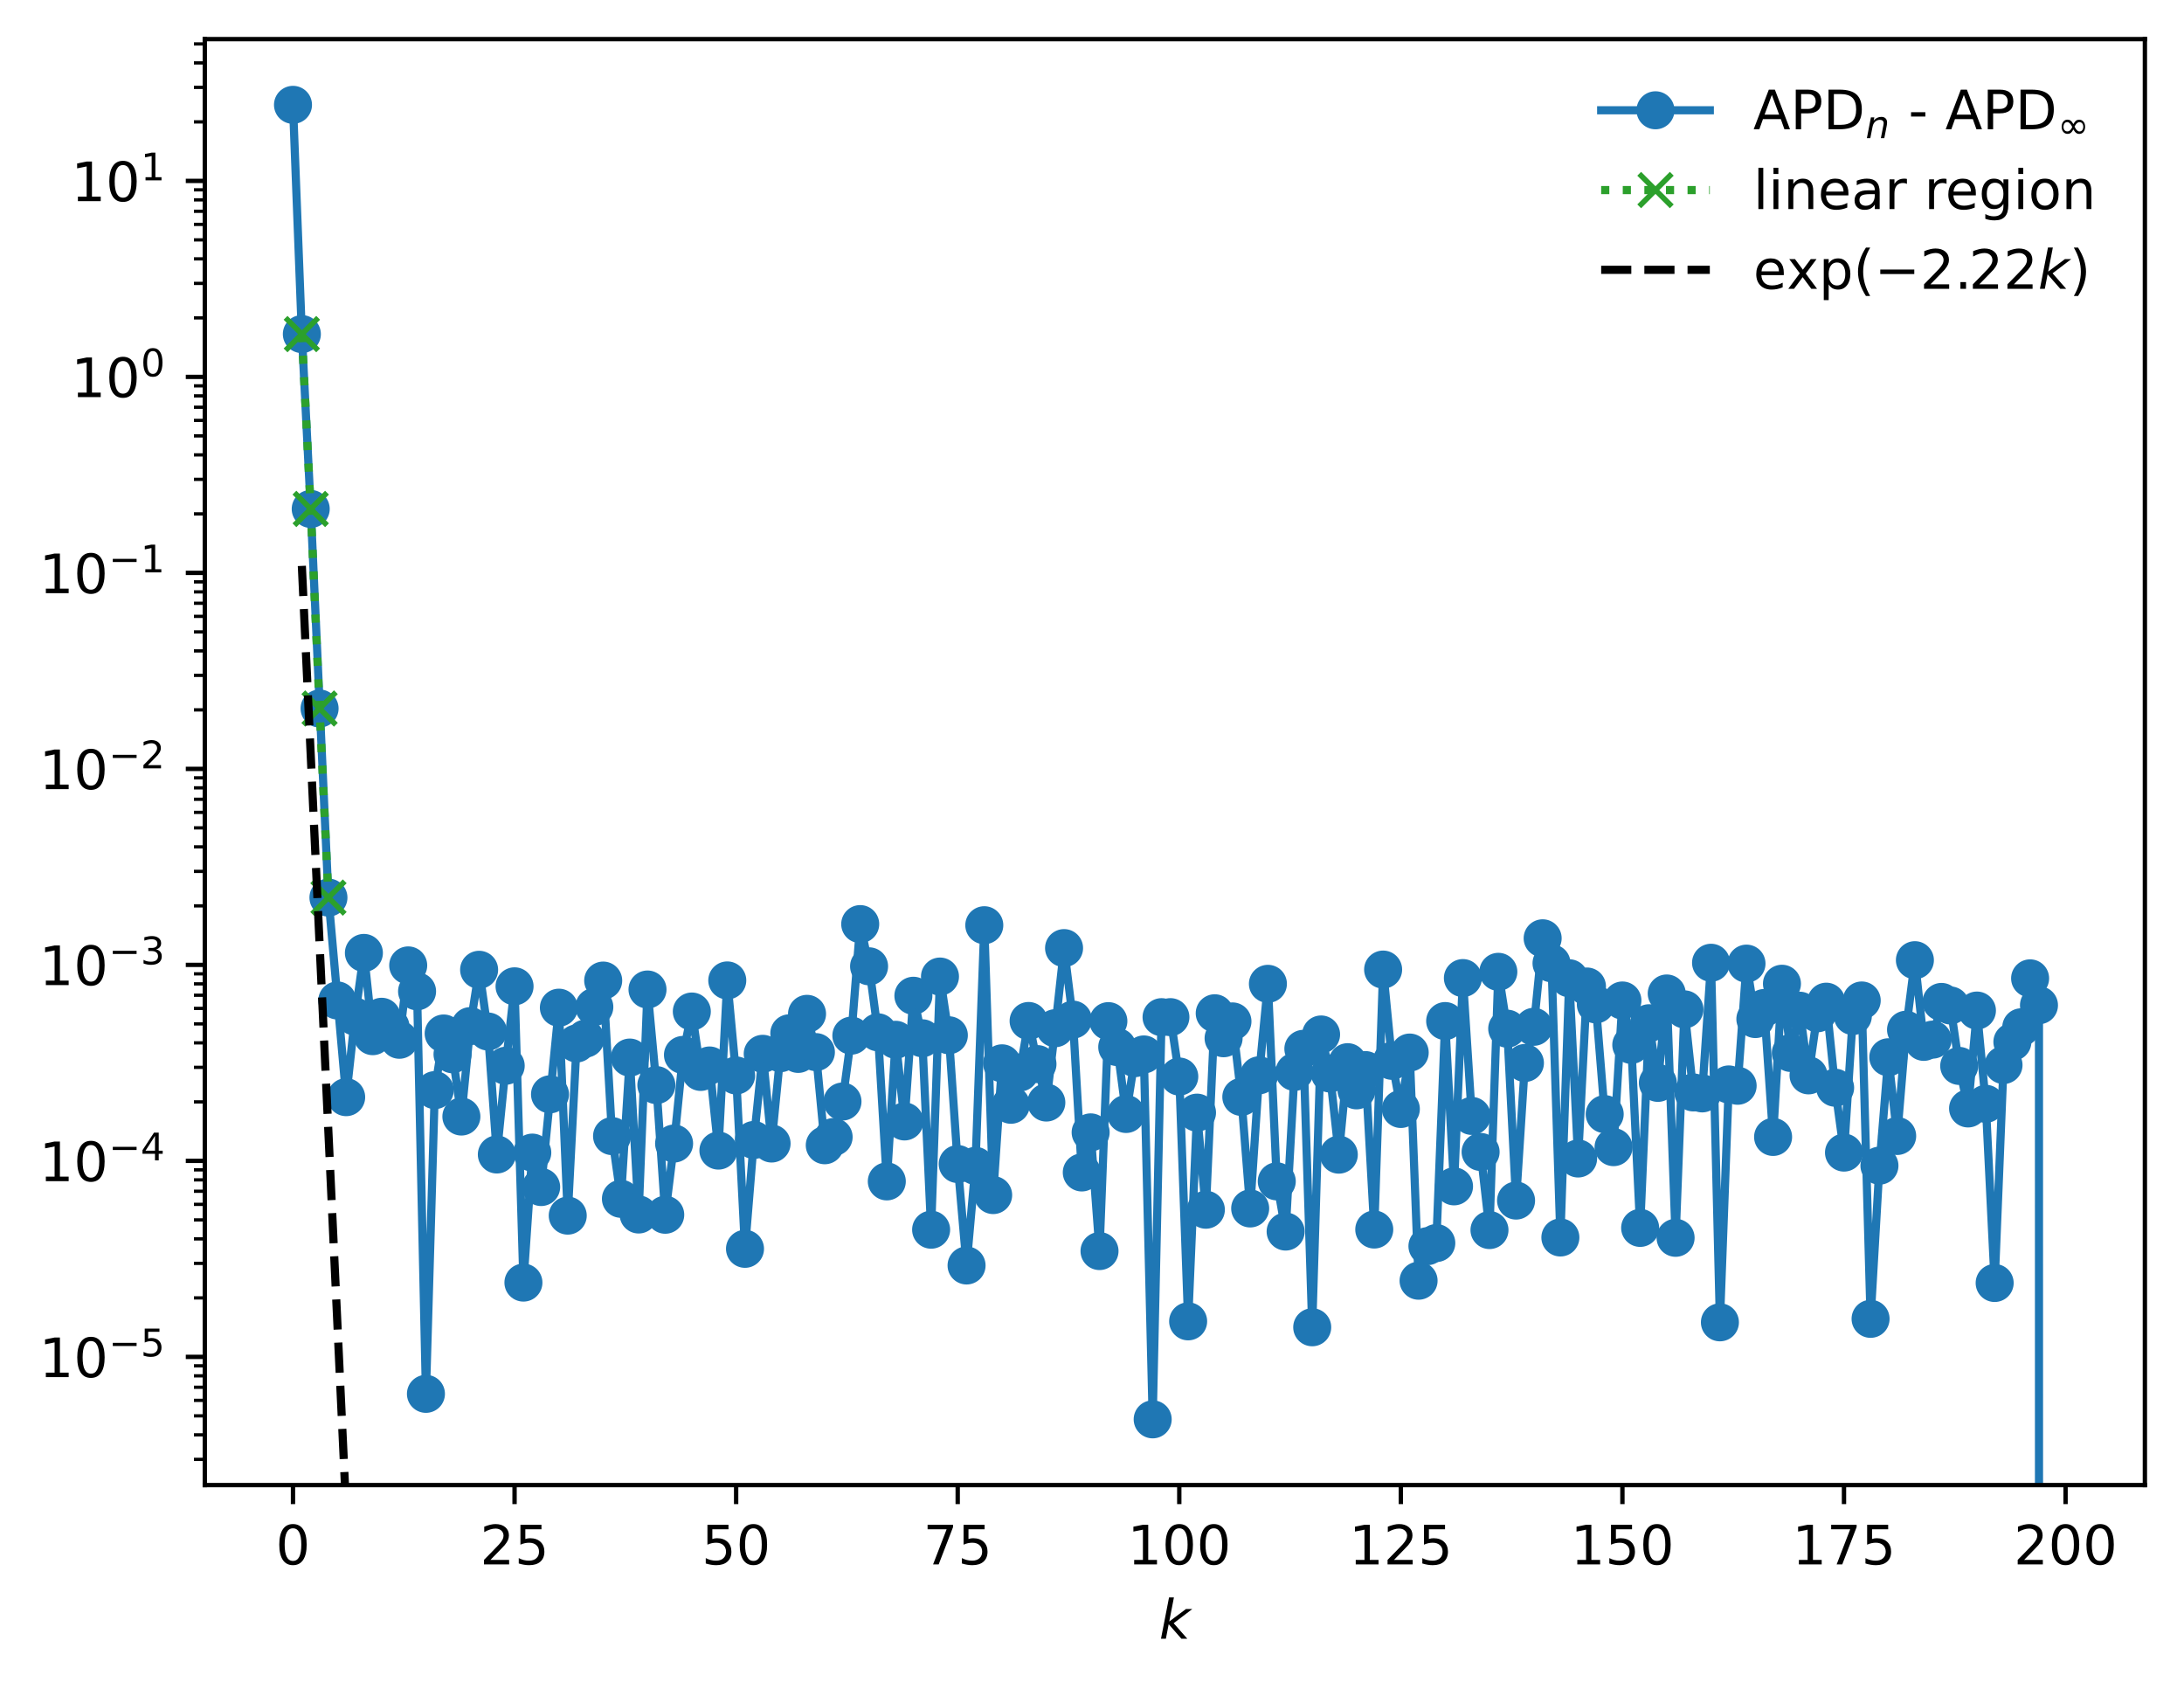 <?xml version="1.0" encoding="utf-8" standalone="no"?>
<!DOCTYPE svg PUBLIC "-//W3C//DTD SVG 1.1//EN"
  "http://www.w3.org/Graphics/SVG/1.1/DTD/svg11.dtd">
<!-- Created with matplotlib (https://matplotlib.org/) -->
<svg height="310.868pt" version="1.1" viewBox="0 0 402.02 310.868" width="402.02pt" xmlns="http://www.w3.org/2000/svg" xmlns:xlink="http://www.w3.org/1999/xlink">
 <defs>
  <style type="text/css">
*{stroke-linecap:butt;stroke-linejoin:round;}
  </style>
 </defs>
 <g id="figure_1">
  <g id="patch_1">
   <path d="M 0 310.868 
L 402.02 310.868 
L 402.02 0 
L 0 0 
z
" style="fill:#ffffff;"/>
  </g>
  <g id="axes_1">
   <g id="patch_2">
    <path d="M 37.7 273.312 
L 394.82 273.312 
L 394.82 7.2 
L 37.7 7.2 
z
" style="fill:#ffffff;"/>
   </g>
   <g id="matplotlib.axis_1">
    <g id="xtick_1">
     <g id="line2d_1">
      <defs>
       <path d="M 0 0 
L 0 3.5 
" id="m1397aca3c8" style="stroke:#000000;stroke-width:0.8;"/>
      </defs>
      <g>
       <use style="stroke:#000000;stroke-width:0.8;" x="53.933" xlink:href="#m1397aca3c8" y="273.312"/>
      </g>
     </g>
     <g id="text_1">
      <!-- 0 -->
      <defs>
       <path d="M 31.781 66.406 
Q 24.172 66.406 20.328 58.906 
Q 16.5 51.422 16.5 36.375 
Q 16.5 21.391 20.328 13.891 
Q 24.172 6.391 31.781 6.391 
Q 39.453 6.391 43.281 13.891 
Q 47.125 21.391 47.125 36.375 
Q 47.125 51.422 43.281 58.906 
Q 39.453 66.406 31.781 66.406 
z
M 31.781 74.219 
Q 44.047 74.219 50.516 64.516 
Q 56.984 54.828 56.984 36.375 
Q 56.984 17.969 50.516 8.266 
Q 44.047 -1.422 31.781 -1.422 
Q 19.531 -1.422 13.062 8.266 
Q 6.594 17.969 6.594 36.375 
Q 6.594 54.828 13.062 64.516 
Q 19.531 74.219 31.781 74.219 
z
" id="DejaVuSans-48"/>
      </defs>
      <g transform="translate(50.751 287.91)scale(0.1 -0.1)">
       <use xlink:href="#DejaVuSans-48"/>
      </g>
     </g>
    </g>
    <g id="xtick_2">
     <g id="line2d_2">
      <g>
       <use style="stroke:#000000;stroke-width:0.8;" x="94.718" xlink:href="#m1397aca3c8" y="273.312"/>
      </g>
     </g>
     <g id="text_2">
      <!-- 25 -->
      <defs>
       <path d="M 19.188 8.297 
L 53.609 8.297 
L 53.609 0 
L 7.328 0 
L 7.328 8.297 
Q 12.938 14.109 22.625 23.891 
Q 32.328 33.688 34.812 36.531 
Q 39.547 41.844 41.422 45.531 
Q 43.312 49.219 43.312 52.781 
Q 43.312 58.594 39.234 62.25 
Q 35.156 65.922 28.609 65.922 
Q 23.969 65.922 18.812 64.312 
Q 13.672 62.703 7.812 59.422 
L 7.812 69.391 
Q 13.766 71.781 18.938 73 
Q 24.125 74.219 28.422 74.219 
Q 39.75 74.219 46.484 68.547 
Q 53.219 62.891 53.219 53.422 
Q 53.219 48.922 51.531 44.891 
Q 49.859 40.875 45.406 35.406 
Q 44.188 33.984 37.641 27.219 
Q 31.109 20.453 19.188 8.297 
z
" id="DejaVuSans-50"/>
       <path d="M 10.797 72.906 
L 49.516 72.906 
L 49.516 64.594 
L 19.828 64.594 
L 19.828 46.734 
Q 21.969 47.469 24.109 47.828 
Q 26.266 48.188 28.422 48.188 
Q 40.625 48.188 47.75 41.5 
Q 54.891 34.812 54.891 23.391 
Q 54.891 11.625 47.562 5.094 
Q 40.234 -1.422 26.906 -1.422 
Q 22.312 -1.422 17.547 -0.641 
Q 12.797 0.141 7.719 1.703 
L 7.719 11.625 
Q 12.109 9.234 16.797 8.062 
Q 21.484 6.891 26.703 6.891 
Q 35.156 6.891 40.078 11.328 
Q 45.016 15.766 45.016 23.391 
Q 45.016 31 40.078 35.438 
Q 35.156 39.891 26.703 39.891 
Q 22.75 39.891 18.812 39.016 
Q 14.891 38.141 10.797 36.281 
z
" id="DejaVuSans-53"/>
      </defs>
      <g transform="translate(88.356 287.91)scale(0.1 -0.1)">
       <use xlink:href="#DejaVuSans-50"/>
       <use x="63.623" xlink:href="#DejaVuSans-53"/>
      </g>
     </g>
    </g>
    <g id="xtick_3">
     <g id="line2d_3">
      <g>
       <use style="stroke:#000000;stroke-width:0.8;" x="135.504" xlink:href="#m1397aca3c8" y="273.312"/>
      </g>
     </g>
     <g id="text_3">
      <!-- 50 -->
      <g transform="translate(129.142 287.91)scale(0.1 -0.1)">
       <use xlink:href="#DejaVuSans-53"/>
       <use x="63.623" xlink:href="#DejaVuSans-48"/>
      </g>
     </g>
    </g>
    <g id="xtick_4">
     <g id="line2d_4">
      <g>
       <use style="stroke:#000000;stroke-width:0.8;" x="176.29" xlink:href="#m1397aca3c8" y="273.312"/>
      </g>
     </g>
     <g id="text_4">
      <!-- 75 -->
      <defs>
       <path d="M 8.203 72.906 
L 55.078 72.906 
L 55.078 68.703 
L 28.609 0 
L 18.312 0 
L 43.219 64.594 
L 8.203 64.594 
z
" id="DejaVuSans-55"/>
      </defs>
      <g transform="translate(169.927 287.91)scale(0.1 -0.1)">
       <use xlink:href="#DejaVuSans-55"/>
       <use x="63.623" xlink:href="#DejaVuSans-53"/>
      </g>
     </g>
    </g>
    <g id="xtick_5">
     <g id="line2d_5">
      <g>
       <use style="stroke:#000000;stroke-width:0.8;" x="217.076" xlink:href="#m1397aca3c8" y="273.312"/>
      </g>
     </g>
     <g id="text_5">
      <!-- 100 -->
      <defs>
       <path d="M 12.406 8.297 
L 28.516 8.297 
L 28.516 63.922 
L 10.984 60.406 
L 10.984 69.391 
L 28.422 72.906 
L 38.281 72.906 
L 38.281 8.297 
L 54.391 8.297 
L 54.391 0 
L 12.406 0 
z
" id="DejaVuSans-49"/>
      </defs>
      <g transform="translate(207.532 287.91)scale(0.1 -0.1)">
       <use xlink:href="#DejaVuSans-49"/>
       <use x="63.623" xlink:href="#DejaVuSans-48"/>
       <use x="127.246" xlink:href="#DejaVuSans-48"/>
      </g>
     </g>
    </g>
    <g id="xtick_6">
     <g id="line2d_6">
      <g>
       <use style="stroke:#000000;stroke-width:0.8;" x="257.861" xlink:href="#m1397aca3c8" y="273.312"/>
      </g>
     </g>
     <g id="text_6">
      <!-- 125 -->
      <g transform="translate(248.318 287.91)scale(0.1 -0.1)">
       <use xlink:href="#DejaVuSans-49"/>
       <use x="63.623" xlink:href="#DejaVuSans-50"/>
       <use x="127.246" xlink:href="#DejaVuSans-53"/>
      </g>
     </g>
    </g>
    <g id="xtick_7">
     <g id="line2d_7">
      <g>
       <use style="stroke:#000000;stroke-width:0.8;" x="298.647" xlink:href="#m1397aca3c8" y="273.312"/>
      </g>
     </g>
     <g id="text_7">
      <!-- 150 -->
      <g transform="translate(289.103 287.91)scale(0.1 -0.1)">
       <use xlink:href="#DejaVuSans-49"/>
       <use x="63.623" xlink:href="#DejaVuSans-53"/>
       <use x="127.246" xlink:href="#DejaVuSans-48"/>
      </g>
     </g>
    </g>
    <g id="xtick_8">
     <g id="line2d_8">
      <g>
       <use style="stroke:#000000;stroke-width:0.8;" x="339.433" xlink:href="#m1397aca3c8" y="273.312"/>
      </g>
     </g>
     <g id="text_8">
      <!-- 175 -->
      <g transform="translate(329.889 287.91)scale(0.1 -0.1)">
       <use xlink:href="#DejaVuSans-49"/>
       <use x="63.623" xlink:href="#DejaVuSans-55"/>
       <use x="127.246" xlink:href="#DejaVuSans-53"/>
      </g>
     </g>
    </g>
    <g id="xtick_9">
     <g id="line2d_9">
      <g>
       <use style="stroke:#000000;stroke-width:0.8;" x="380.219" xlink:href="#m1397aca3c8" y="273.312"/>
      </g>
     </g>
     <g id="text_9">
      <!-- 200 -->
      <g transform="translate(370.675 287.91)scale(0.1 -0.1)">
       <use xlink:href="#DejaVuSans-50"/>
       <use x="63.623" xlink:href="#DejaVuSans-48"/>
       <use x="127.246" xlink:href="#DejaVuSans-48"/>
      </g>
     </g>
    </g>
    <g id="text_10">
     <!-- $ k $ -->
     <defs>
      <path d="M 18.312 75.984 
L 27.297 75.984 
L 18.703 31.688 
L 49.516 54.688 
L 61.188 54.688 
L 26.812 28.516 
L 51.906 0 
L 41.016 0 
L 17.672 26.703 
L 12.5 0 
L 3.516 0 
z
" id="DejaVuSans-Oblique-107"/>
     </defs>
     <g transform="translate(213.36 301.589)scale(0.1 -0.1)">
      <use transform="translate(0 0.016)" xlink:href="#DejaVuSans-Oblique-107"/>
     </g>
    </g>
   </g>
   <g id="matplotlib.axis_2">
    <g id="ytick_1">
     <g id="line2d_10">
      <defs>
       <path d="M 0 0 
L -3.5 0 
" id="me9bde483ac" style="stroke:#000000;stroke-width:0.8;"/>
      </defs>
      <g>
       <use style="stroke:#000000;stroke-width:0.8;" x="37.7" xlink:href="#me9bde483ac" y="249.718"/>
      </g>
     </g>
     <g id="text_11">
      <!-- $\mathdefault{10^{-5}}$ -->
      <defs>
       <path d="M 10.594 35.5 
L 73.188 35.5 
L 73.188 27.203 
L 10.594 27.203 
z
" id="DejaVuSans-8722"/>
      </defs>
      <g transform="translate(7.2 253.517)scale(0.1 -0.1)">
       <use transform="translate(0 0.684)" xlink:href="#DejaVuSans-49"/>
       <use transform="translate(63.623 0.684)" xlink:href="#DejaVuSans-48"/>
       <use transform="translate(128.203 38.966)scale(0.7)" xlink:href="#DejaVuSans-8722"/>
       <use transform="translate(186.855 38.966)scale(0.7)" xlink:href="#DejaVuSans-53"/>
      </g>
     </g>
    </g>
    <g id="ytick_2">
     <g id="line2d_11">
      <g>
       <use style="stroke:#000000;stroke-width:0.8;" x="37.7" xlink:href="#me9bde483ac" y="213.647"/>
      </g>
     </g>
     <g id="text_12">
      <!-- $\mathdefault{10^{-4}}$ -->
      <defs>
       <path d="M 37.797 64.312 
L 12.891 25.391 
L 37.797 25.391 
z
M 35.203 72.906 
L 47.609 72.906 
L 47.609 25.391 
L 58.016 25.391 
L 58.016 17.188 
L 47.609 17.188 
L 47.609 0 
L 37.797 0 
L 37.797 17.188 
L 4.891 17.188 
L 4.891 26.703 
z
" id="DejaVuSans-52"/>
      </defs>
      <g transform="translate(7.2 217.446)scale(0.1 -0.1)">
       <use transform="translate(0 0.684)" xlink:href="#DejaVuSans-49"/>
       <use transform="translate(63.623 0.684)" xlink:href="#DejaVuSans-48"/>
       <use transform="translate(128.203 38.966)scale(0.7)" xlink:href="#DejaVuSans-8722"/>
       <use transform="translate(186.855 38.966)scale(0.7)" xlink:href="#DejaVuSans-52"/>
      </g>
     </g>
    </g>
    <g id="ytick_3">
     <g id="line2d_12">
      <g>
       <use style="stroke:#000000;stroke-width:0.8;" x="37.7" xlink:href="#me9bde483ac" y="177.576"/>
      </g>
     </g>
     <g id="text_13">
      <!-- $\mathdefault{10^{-3}}$ -->
      <defs>
       <path d="M 40.578 39.312 
Q 47.656 37.797 51.625 33 
Q 55.609 28.219 55.609 21.188 
Q 55.609 10.406 48.188 4.484 
Q 40.766 -1.422 27.094 -1.422 
Q 22.516 -1.422 17.656 -0.516 
Q 12.797 0.391 7.625 2.203 
L 7.625 11.719 
Q 11.719 9.328 16.594 8.109 
Q 21.484 6.891 26.812 6.891 
Q 36.078 6.891 40.938 10.547 
Q 45.797 14.203 45.797 21.188 
Q 45.797 27.641 41.281 31.266 
Q 36.766 34.906 28.719 34.906 
L 20.219 34.906 
L 20.219 43.016 
L 29.109 43.016 
Q 36.375 43.016 40.234 45.922 
Q 44.094 48.828 44.094 54.297 
Q 44.094 59.906 40.109 62.906 
Q 36.141 65.922 28.719 65.922 
Q 24.656 65.922 20.016 65.031 
Q 15.375 64.156 9.812 62.312 
L 9.812 71.094 
Q 15.438 72.656 20.344 73.438 
Q 25.25 74.219 29.594 74.219 
Q 40.828 74.219 47.359 69.109 
Q 53.906 64.016 53.906 55.328 
Q 53.906 49.266 50.438 45.094 
Q 46.969 40.922 40.578 39.312 
z
" id="DejaVuSans-51"/>
      </defs>
      <g transform="translate(7.2 181.375)scale(0.1 -0.1)">
       <use transform="translate(0 0.766)" xlink:href="#DejaVuSans-49"/>
       <use transform="translate(63.623 0.766)" xlink:href="#DejaVuSans-48"/>
       <use transform="translate(128.203 39.047)scale(0.7)" xlink:href="#DejaVuSans-8722"/>
       <use transform="translate(186.855 39.047)scale(0.7)" xlink:href="#DejaVuSans-51"/>
      </g>
     </g>
    </g>
    <g id="ytick_4">
     <g id="line2d_13">
      <g>
       <use style="stroke:#000000;stroke-width:0.8;" x="37.7" xlink:href="#me9bde483ac" y="141.505"/>
      </g>
     </g>
     <g id="text_14">
      <!-- $\mathdefault{10^{-2}}$ -->
      <g transform="translate(7.2 145.304)scale(0.1 -0.1)">
       <use transform="translate(0 0.766)" xlink:href="#DejaVuSans-49"/>
       <use transform="translate(63.623 0.766)" xlink:href="#DejaVuSans-48"/>
       <use transform="translate(128.203 39.047)scale(0.7)" xlink:href="#DejaVuSans-8722"/>
       <use transform="translate(186.855 39.047)scale(0.7)" xlink:href="#DejaVuSans-50"/>
      </g>
     </g>
    </g>
    <g id="ytick_5">
     <g id="line2d_14">
      <g>
       <use style="stroke:#000000;stroke-width:0.8;" x="37.7" xlink:href="#me9bde483ac" y="105.434"/>
      </g>
     </g>
     <g id="text_15">
      <!-- $\mathdefault{10^{-1}}$ -->
      <g transform="translate(7.2 109.233)scale(0.1 -0.1)">
       <use transform="translate(0 0.684)" xlink:href="#DejaVuSans-49"/>
       <use transform="translate(63.623 0.684)" xlink:href="#DejaVuSans-48"/>
       <use transform="translate(128.203 38.966)scale(0.7)" xlink:href="#DejaVuSans-8722"/>
       <use transform="translate(186.855 38.966)scale(0.7)" xlink:href="#DejaVuSans-49"/>
      </g>
     </g>
    </g>
    <g id="ytick_6">
     <g id="line2d_15">
      <g>
       <use style="stroke:#000000;stroke-width:0.8;" x="37.7" xlink:href="#me9bde483ac" y="69.363"/>
      </g>
     </g>
     <g id="text_16">
      <!-- $\mathdefault{10^{0}}$ -->
      <g transform="translate(13.1 73.162)scale(0.1 -0.1)">
       <use transform="translate(0 0.766)" xlink:href="#DejaVuSans-49"/>
       <use transform="translate(63.623 0.766)" xlink:href="#DejaVuSans-48"/>
       <use transform="translate(128.203 39.047)scale(0.7)" xlink:href="#DejaVuSans-48"/>
      </g>
     </g>
    </g>
    <g id="ytick_7">
     <g id="line2d_16">
      <g>
       <use style="stroke:#000000;stroke-width:0.8;" x="37.7" xlink:href="#me9bde483ac" y="33.292"/>
      </g>
     </g>
     <g id="text_17">
      <!-- $\mathdefault{10^{1}}$ -->
      <g transform="translate(13.1 37.091)scale(0.1 -0.1)">
       <use transform="translate(0 0.684)" xlink:href="#DejaVuSans-49"/>
       <use transform="translate(63.623 0.684)" xlink:href="#DejaVuSans-48"/>
       <use transform="translate(128.203 38.966)scale(0.7)" xlink:href="#DejaVuSans-49"/>
      </g>
     </g>
    </g>
    <g id="ytick_8">
     <g id="line2d_17">
      <defs>
       <path d="M 0 0 
L -2 0 
" id="m179f307b72" style="stroke:#000000;stroke-width:0.6;"/>
      </defs>
      <g>
       <use style="stroke:#000000;stroke-width:0.6;" x="37.7" xlink:href="#m179f307b72" y="268.578"/>
      </g>
     </g>
    </g>
    <g id="ytick_9">
     <g id="line2d_18">
      <g>
       <use style="stroke:#000000;stroke-width:0.6;" x="37.7" xlink:href="#m179f307b72" y="264.072"/>
      </g>
     </g>
    </g>
    <g id="ytick_10">
     <g id="line2d_19">
      <g>
       <use style="stroke:#000000;stroke-width:0.6;" x="37.7" xlink:href="#m179f307b72" y="260.576"/>
      </g>
     </g>
    </g>
    <g id="ytick_11">
     <g id="line2d_20">
      <g>
       <use style="stroke:#000000;stroke-width:0.6;" x="37.7" xlink:href="#m179f307b72" y="257.72"/>
      </g>
     </g>
    </g>
    <g id="ytick_12">
     <g id="line2d_21">
      <g>
       <use style="stroke:#000000;stroke-width:0.6;" x="37.7" xlink:href="#m179f307b72" y="255.305"/>
      </g>
     </g>
    </g>
    <g id="ytick_13">
     <g id="line2d_22">
      <g>
       <use style="stroke:#000000;stroke-width:0.6;" x="37.7" xlink:href="#m179f307b72" y="253.213"/>
      </g>
     </g>
    </g>
    <g id="ytick_14">
     <g id="line2d_23">
      <g>
       <use style="stroke:#000000;stroke-width:0.6;" x="37.7" xlink:href="#m179f307b72" y="251.368"/>
      </g>
     </g>
    </g>
    <g id="ytick_15">
     <g id="line2d_24">
      <g>
       <use style="stroke:#000000;stroke-width:0.6;" x="37.7" xlink:href="#m179f307b72" y="238.859"/>
      </g>
     </g>
    </g>
    <g id="ytick_16">
     <g id="line2d_25">
      <g>
       <use style="stroke:#000000;stroke-width:0.6;" x="37.7" xlink:href="#m179f307b72" y="232.507"/>
      </g>
     </g>
    </g>
    <g id="ytick_17">
     <g id="line2d_26">
      <g>
       <use style="stroke:#000000;stroke-width:0.6;" x="37.7" xlink:href="#m179f307b72" y="228.001"/>
      </g>
     </g>
    </g>
    <g id="ytick_18">
     <g id="line2d_27">
      <g>
       <use style="stroke:#000000;stroke-width:0.6;" x="37.7" xlink:href="#m179f307b72" y="224.505"/>
      </g>
     </g>
    </g>
    <g id="ytick_19">
     <g id="line2d_28">
      <g>
       <use style="stroke:#000000;stroke-width:0.6;" x="37.7" xlink:href="#m179f307b72" y="221.649"/>
      </g>
     </g>
    </g>
    <g id="ytick_20">
     <g id="line2d_29">
      <g>
       <use style="stroke:#000000;stroke-width:0.6;" x="37.7" xlink:href="#m179f307b72" y="219.234"/>
      </g>
     </g>
    </g>
    <g id="ytick_21">
     <g id="line2d_30">
      <g>
       <use style="stroke:#000000;stroke-width:0.6;" x="37.7" xlink:href="#m179f307b72" y="217.142"/>
      </g>
     </g>
    </g>
    <g id="ytick_22">
     <g id="line2d_31">
      <g>
       <use style="stroke:#000000;stroke-width:0.6;" x="37.7" xlink:href="#m179f307b72" y="215.297"/>
      </g>
     </g>
    </g>
    <g id="ytick_23">
     <g id="line2d_32">
      <g>
       <use style="stroke:#000000;stroke-width:0.6;" x="37.7" xlink:href="#m179f307b72" y="202.788"/>
      </g>
     </g>
    </g>
    <g id="ytick_24">
     <g id="line2d_33">
      <g>
       <use style="stroke:#000000;stroke-width:0.6;" x="37.7" xlink:href="#m179f307b72" y="196.436"/>
      </g>
     </g>
    </g>
    <g id="ytick_25">
     <g id="line2d_34">
      <g>
       <use style="stroke:#000000;stroke-width:0.6;" x="37.7" xlink:href="#m179f307b72" y="191.93"/>
      </g>
     </g>
    </g>
    <g id="ytick_26">
     <g id="line2d_35">
      <g>
       <use style="stroke:#000000;stroke-width:0.6;" x="37.7" xlink:href="#m179f307b72" y="188.434"/>
      </g>
     </g>
    </g>
    <g id="ytick_27">
     <g id="line2d_36">
      <g>
       <use style="stroke:#000000;stroke-width:0.6;" x="37.7" xlink:href="#m179f307b72" y="185.578"/>
      </g>
     </g>
    </g>
    <g id="ytick_28">
     <g id="line2d_37">
      <g>
       <use style="stroke:#000000;stroke-width:0.6;" x="37.7" xlink:href="#m179f307b72" y="183.163"/>
      </g>
     </g>
    </g>
    <g id="ytick_29">
     <g id="line2d_38">
      <g>
       <use style="stroke:#000000;stroke-width:0.6;" x="37.7" xlink:href="#m179f307b72" y="181.071"/>
      </g>
     </g>
    </g>
    <g id="ytick_30">
     <g id="line2d_39">
      <g>
       <use style="stroke:#000000;stroke-width:0.6;" x="37.7" xlink:href="#m179f307b72" y="179.226"/>
      </g>
     </g>
    </g>
    <g id="ytick_31">
     <g id="line2d_40">
      <g>
       <use style="stroke:#000000;stroke-width:0.6;" x="37.7" xlink:href="#m179f307b72" y="166.717"/>
      </g>
     </g>
    </g>
    <g id="ytick_32">
     <g id="line2d_41">
      <g>
       <use style="stroke:#000000;stroke-width:0.6;" x="37.7" xlink:href="#m179f307b72" y="160.365"/>
      </g>
     </g>
    </g>
    <g id="ytick_33">
     <g id="line2d_42">
      <g>
       <use style="stroke:#000000;stroke-width:0.6;" x="37.7" xlink:href="#m179f307b72" y="155.859"/>
      </g>
     </g>
    </g>
    <g id="ytick_34">
     <g id="line2d_43">
      <g>
       <use style="stroke:#000000;stroke-width:0.6;" x="37.7" xlink:href="#m179f307b72" y="152.363"/>
      </g>
     </g>
    </g>
    <g id="ytick_35">
     <g id="line2d_44">
      <g>
       <use style="stroke:#000000;stroke-width:0.6;" x="37.7" xlink:href="#m179f307b72" y="149.507"/>
      </g>
     </g>
    </g>
    <g id="ytick_36">
     <g id="line2d_45">
      <g>
       <use style="stroke:#000000;stroke-width:0.6;" x="37.7" xlink:href="#m179f307b72" y="147.092"/>
      </g>
     </g>
    </g>
    <g id="ytick_37">
     <g id="line2d_46">
      <g>
       <use style="stroke:#000000;stroke-width:0.6;" x="37.7" xlink:href="#m179f307b72" y="145"/>
      </g>
     </g>
    </g>
    <g id="ytick_38">
     <g id="line2d_47">
      <g>
       <use style="stroke:#000000;stroke-width:0.6;" x="37.7" xlink:href="#m179f307b72" y="143.155"/>
      </g>
     </g>
    </g>
    <g id="ytick_39">
     <g id="line2d_48">
      <g>
       <use style="stroke:#000000;stroke-width:0.6;" x="37.7" xlink:href="#m179f307b72" y="130.646"/>
      </g>
     </g>
    </g>
    <g id="ytick_40">
     <g id="line2d_49">
      <g>
       <use style="stroke:#000000;stroke-width:0.6;" x="37.7" xlink:href="#m179f307b72" y="124.295"/>
      </g>
     </g>
    </g>
    <g id="ytick_41">
     <g id="line2d_50">
      <g>
       <use style="stroke:#000000;stroke-width:0.6;" x="37.7" xlink:href="#m179f307b72" y="119.788"/>
      </g>
     </g>
    </g>
    <g id="ytick_42">
     <g id="line2d_51">
      <g>
       <use style="stroke:#000000;stroke-width:0.6;" x="37.7" xlink:href="#m179f307b72" y="116.292"/>
      </g>
     </g>
    </g>
    <g id="ytick_43">
     <g id="line2d_52">
      <g>
       <use style="stroke:#000000;stroke-width:0.6;" x="37.7" xlink:href="#m179f307b72" y="113.436"/>
      </g>
     </g>
    </g>
    <g id="ytick_44">
     <g id="line2d_53">
      <g>
       <use style="stroke:#000000;stroke-width:0.6;" x="37.7" xlink:href="#m179f307b72" y="111.021"/>
      </g>
     </g>
    </g>
    <g id="ytick_45">
     <g id="line2d_54">
      <g>
       <use style="stroke:#000000;stroke-width:0.6;" x="37.7" xlink:href="#m179f307b72" y="108.929"/>
      </g>
     </g>
    </g>
    <g id="ytick_46">
     <g id="line2d_55">
      <g>
       <use style="stroke:#000000;stroke-width:0.6;" x="37.7" xlink:href="#m179f307b72" y="107.084"/>
      </g>
     </g>
    </g>
    <g id="ytick_47">
     <g id="line2d_56">
      <g>
       <use style="stroke:#000000;stroke-width:0.6;" x="37.7" xlink:href="#m179f307b72" y="94.575"/>
      </g>
     </g>
    </g>
    <g id="ytick_48">
     <g id="line2d_57">
      <g>
       <use style="stroke:#000000;stroke-width:0.6;" x="37.7" xlink:href="#m179f307b72" y="88.224"/>
      </g>
     </g>
    </g>
    <g id="ytick_49">
     <g id="line2d_58">
      <g>
       <use style="stroke:#000000;stroke-width:0.6;" x="37.7" xlink:href="#m179f307b72" y="83.717"/>
      </g>
     </g>
    </g>
    <g id="ytick_50">
     <g id="line2d_59">
      <g>
       <use style="stroke:#000000;stroke-width:0.6;" x="37.7" xlink:href="#m179f307b72" y="80.221"/>
      </g>
     </g>
    </g>
    <g id="ytick_51">
     <g id="line2d_60">
      <g>
       <use style="stroke:#000000;stroke-width:0.6;" x="37.7" xlink:href="#m179f307b72" y="77.365"/>
      </g>
     </g>
    </g>
    <g id="ytick_52">
     <g id="line2d_61">
      <g>
       <use style="stroke:#000000;stroke-width:0.6;" x="37.7" xlink:href="#m179f307b72" y="74.95"/>
      </g>
     </g>
    </g>
    <g id="ytick_53">
     <g id="line2d_62">
      <g>
       <use style="stroke:#000000;stroke-width:0.6;" x="37.7" xlink:href="#m179f307b72" y="72.858"/>
      </g>
     </g>
    </g>
    <g id="ytick_54">
     <g id="line2d_63">
      <g>
       <use style="stroke:#000000;stroke-width:0.6;" x="37.7" xlink:href="#m179f307b72" y="71.013"/>
      </g>
     </g>
    </g>
    <g id="ytick_55">
     <g id="line2d_64">
      <g>
       <use style="stroke:#000000;stroke-width:0.6;" x="37.7" xlink:href="#m179f307b72" y="58.504"/>
      </g>
     </g>
    </g>
    <g id="ytick_56">
     <g id="line2d_65">
      <g>
       <use style="stroke:#000000;stroke-width:0.6;" x="37.7" xlink:href="#m179f307b72" y="52.153"/>
      </g>
     </g>
    </g>
    <g id="ytick_57">
     <g id="line2d_66">
      <g>
       <use style="stroke:#000000;stroke-width:0.6;" x="37.7" xlink:href="#m179f307b72" y="47.646"/>
      </g>
     </g>
    </g>
    <g id="ytick_58">
     <g id="line2d_67">
      <g>
       <use style="stroke:#000000;stroke-width:0.6;" x="37.7" xlink:href="#m179f307b72" y="44.15"/>
      </g>
     </g>
    </g>
    <g id="ytick_59">
     <g id="line2d_68">
      <g>
       <use style="stroke:#000000;stroke-width:0.6;" x="37.7" xlink:href="#m179f307b72" y="41.294"/>
      </g>
     </g>
    </g>
    <g id="ytick_60">
     <g id="line2d_69">
      <g>
       <use style="stroke:#000000;stroke-width:0.6;" x="37.7" xlink:href="#m179f307b72" y="38.879"/>
      </g>
     </g>
    </g>
    <g id="ytick_61">
     <g id="line2d_70">
      <g>
       <use style="stroke:#000000;stroke-width:0.6;" x="37.7" xlink:href="#m179f307b72" y="36.787"/>
      </g>
     </g>
    </g>
    <g id="ytick_62">
     <g id="line2d_71">
      <g>
       <use style="stroke:#000000;stroke-width:0.6;" x="37.7" xlink:href="#m179f307b72" y="34.942"/>
      </g>
     </g>
    </g>
    <g id="ytick_63">
     <g id="line2d_72">
      <g>
       <use style="stroke:#000000;stroke-width:0.6;" x="37.7" xlink:href="#m179f307b72" y="22.433"/>
      </g>
     </g>
    </g>
    <g id="ytick_64">
     <g id="line2d_73">
      <g>
       <use style="stroke:#000000;stroke-width:0.6;" x="37.7" xlink:href="#m179f307b72" y="16.082"/>
      </g>
     </g>
    </g>
    <g id="ytick_65">
     <g id="line2d_74">
      <g>
       <use style="stroke:#000000;stroke-width:0.6;" x="37.7" xlink:href="#m179f307b72" y="11.575"/>
      </g>
     </g>
    </g>
    <g id="ytick_66">
     <g id="line2d_75">
      <g>
       <use style="stroke:#000000;stroke-width:0.6;" x="37.7" xlink:href="#m179f307b72" y="8.079"/>
      </g>
     </g>
    </g>
   </g>
   <g id="line2d_76">
    <path clip-path="url(#p26e9aacb12)" d="M 53.933 19.296 
L 55.564 61.486 
L 57.196 93.667 
L 60.458 165.191 
L 63.721 201.921 
L 65.353 187.087 
L 66.984 175.375 
L 68.616 190.695 
L 70.247 187.126 
L 71.878 188.93 
L 73.51 191.358 
L 75.141 177.674 
L 76.773 182.444 
L 78.404 256.522 
L 80.036 200.626 
L 81.667 190.203 
L 83.298 194.028 
L 84.93 205.486 
L 86.561 188.847 
L 88.193 178.479 
L 89.824 189.839 
L 91.456 212.47 
L 93.087 196.139 
L 94.718 181.522 
L 96.35 236.047 
L 97.981 212.124 
L 99.613 218.461 
L 102.876 185.454 
L 104.507 223.722 
L 106.138 192.039 
L 107.77 191.145 
L 109.401 185.318 
L 111.033 180.464 
L 112.664 209.088 
L 114.296 220.628 
L 115.927 194.633 
L 117.558 223.514 
L 119.19 182.108 
L 120.821 199.701 
L 122.453 223.561 
L 124.084 210.453 
L 125.716 194.148 
L 127.347 186.16 
L 128.979 197.274 
L 130.61 196.09 
L 132.241 211.753 
L 133.873 180.437 
L 135.504 197.93 
L 137.136 229.832 
L 138.767 209.799 
L 140.399 193.944 
L 142.03 210.451 
L 143.661 193.83 
L 145.293 190.168 
L 146.924 193.96 
L 148.556 186.588 
L 150.187 193.629 
L 151.819 210.771 
L 153.45 209.256 
L 155.081 202.725 
L 156.713 190.597 
L 158.344 170.07 
L 159.976 177.839 
L 161.607 189.986 
L 163.239 217.422 
L 164.87 191.363 
L 166.501 206.389 
L 168.133 183.258 
L 169.764 191.083 
L 171.396 226.314 
L 173.027 179.723 
L 174.659 190.533 
L 176.29 214.228 
L 177.921 232.897 
L 179.553 214.567 
L 181.184 170.278 
L 182.816 219.94 
L 184.447 195.693 
L 186.079 203.321 
L 187.71 197.387 
L 189.341 187.901 
L 190.973 195.837 
L 192.604 202.91 
L 194.236 189.231 
L 195.867 174.488 
L 197.499 187.653 
L 199.13 215.776 
L 200.761 208.403 
L 202.393 230.245 
L 204.024 187.928 
L 205.656 192.702 
L 207.287 205.016 
L 208.919 194.736 
L 210.55 194.06 
L 212.181 261.216 
L 213.813 187.198 
L 215.444 187.194 
L 217.076 198.127 
L 218.707 243.179 
L 220.339 204.77 
L 221.97 222.636 
L 223.601 186.48 
L 225.233 191.078 
L 226.864 187.98 
L 228.496 201.874 
L 230.127 222.401 
L 231.759 197.899 
L 233.39 181.063 
L 235.021 217.413 
L 236.653 226.654 
L 238.284 197.272 
L 239.916 193.027 
L 241.547 244.269 
L 243.179 190.384 
L 244.81 197.565 
L 246.441 212.5 
L 248.073 195.482 
L 249.704 200.667 
L 251.336 196.935 
L 252.967 226.281 
L 254.599 178.439 
L 256.23 195.234 
L 257.861 204.095 
L 259.493 193.711 
L 261.124 235.701 
L 262.756 229.343 
L 264.387 228.772 
L 266.019 187.914 
L 267.65 218.335 
L 269.281 180.004 
L 270.913 205.374 
L 272.544 212.006 
L 274.176 226.379 
L 275.807 178.854 
L 277.439 189.317 
L 279.07 220.952 
L 280.701 195.631 
L 282.333 188.972 
L 283.964 172.683 
L 285.596 177.281 
L 287.227 227.744 
L 288.859 180.038 
L 290.49 213.207 
L 292.121 181.557 
L 293.753 184.849 
L 295.384 205.042 
L 297.016 211.119 
L 298.647 184.13 
L 300.279 192.303 
L 301.91 225.981 
L 303.541 188.316 
L 305.173 199.29 
L 306.804 182.84 
L 308.436 227.805 
L 310.067 185.766 
L 311.699 201.051 
L 313.33 201.228 
L 314.962 177.185 
L 316.593 243.359 
L 318.224 199.579 
L 319.856 199.822 
L 321.487 177.346 
L 323.119 187.547 
L 324.75 185.51 
L 326.382 209.243 
L 328.013 181.047 
L 329.644 193.788 
L 331.276 186.007 
L 332.907 197.908 
L 334.539 186.488 
L 336.17 184.35 
L 337.802 200.182 
L 339.433 212.12 
L 341.064 186.987 
L 342.696 184.128 
L 344.327 242.719 
L 345.959 214.527 
L 347.59 194.577 
L 349.222 209.066 
L 350.853 189.511 
L 352.484 176.713 
L 354.116 191.745 
L 355.747 191.334 
L 357.379 184.394 
L 359.01 185.044 
L 360.642 196.172 
L 362.273 203.997 
L 363.904 185.981 
L 365.536 203.146 
L 367.167 236.12 
L 368.799 196.007 
L 370.43 191.753 
L 372.062 189.059 
L 373.693 180.055 
L 375.324 185.004 
L 375.33 311.868 
L 375.33 311.868 
" style="fill:none;stroke:#1f77b4;stroke-linecap:square;stroke-width:1.5;"/>
    <defs>
     <path d="M 0 3 
C 0.796 3 1.559 2.684 2.121 2.121 
C 2.684 1.559 3 0.796 3 0 
C 3 -0.796 2.684 -1.559 2.121 -2.121 
C 1.559 -2.684 0.796 -3 0 -3 
C -0.796 -3 -1.559 -2.684 -2.121 -2.121 
C -2.684 -1.559 -3 -0.796 -3 0 
C -3 0.796 -2.684 1.559 -2.121 2.121 
C -1.559 2.684 -0.796 3 0 3 
z
" id="ma5458d0338" style="stroke:#1f77b4;"/>
    </defs>
    <g clip-path="url(#p26e9aacb12)">
     <use style="fill:#1f77b4;stroke:#1f77b4;" x="53.933" xlink:href="#ma5458d0338" y="19.296"/>
     <use style="fill:#1f77b4;stroke:#1f77b4;" x="55.564" xlink:href="#ma5458d0338" y="61.486"/>
     <use style="fill:#1f77b4;stroke:#1f77b4;" x="57.196" xlink:href="#ma5458d0338" y="93.667"/>
     <use style="fill:#1f77b4;stroke:#1f77b4;" x="58.827" xlink:href="#ma5458d0338" y="130.393"/>
     <use style="fill:#1f77b4;stroke:#1f77b4;" x="60.458" xlink:href="#ma5458d0338" y="165.191"/>
     <use style="fill:#1f77b4;stroke:#1f77b4;" x="62.09" xlink:href="#ma5458d0338" y="184.12"/>
     <use style="fill:#1f77b4;stroke:#1f77b4;" x="63.721" xlink:href="#ma5458d0338" y="201.921"/>
     <use style="fill:#1f77b4;stroke:#1f77b4;" x="65.353" xlink:href="#ma5458d0338" y="187.087"/>
     <use style="fill:#1f77b4;stroke:#1f77b4;" x="66.984" xlink:href="#ma5458d0338" y="175.375"/>
     <use style="fill:#1f77b4;stroke:#1f77b4;" x="68.616" xlink:href="#ma5458d0338" y="190.695"/>
     <use style="fill:#1f77b4;stroke:#1f77b4;" x="70.247" xlink:href="#ma5458d0338" y="187.126"/>
     <use style="fill:#1f77b4;stroke:#1f77b4;" x="71.878" xlink:href="#ma5458d0338" y="188.93"/>
     <use style="fill:#1f77b4;stroke:#1f77b4;" x="73.51" xlink:href="#ma5458d0338" y="191.358"/>
     <use style="fill:#1f77b4;stroke:#1f77b4;" x="75.141" xlink:href="#ma5458d0338" y="177.674"/>
     <use style="fill:#1f77b4;stroke:#1f77b4;" x="76.773" xlink:href="#ma5458d0338" y="182.444"/>
     <use style="fill:#1f77b4;stroke:#1f77b4;" x="78.404" xlink:href="#ma5458d0338" y="256.522"/>
     <use style="fill:#1f77b4;stroke:#1f77b4;" x="80.036" xlink:href="#ma5458d0338" y="200.626"/>
     <use style="fill:#1f77b4;stroke:#1f77b4;" x="81.667" xlink:href="#ma5458d0338" y="190.203"/>
     <use style="fill:#1f77b4;stroke:#1f77b4;" x="83.298" xlink:href="#ma5458d0338" y="194.028"/>
     <use style="fill:#1f77b4;stroke:#1f77b4;" x="84.93" xlink:href="#ma5458d0338" y="205.486"/>
     <use style="fill:#1f77b4;stroke:#1f77b4;" x="86.561" xlink:href="#ma5458d0338" y="188.847"/>
     <use style="fill:#1f77b4;stroke:#1f77b4;" x="88.193" xlink:href="#ma5458d0338" y="178.479"/>
     <use style="fill:#1f77b4;stroke:#1f77b4;" x="89.824" xlink:href="#ma5458d0338" y="189.839"/>
     <use style="fill:#1f77b4;stroke:#1f77b4;" x="91.456" xlink:href="#ma5458d0338" y="212.47"/>
     <use style="fill:#1f77b4;stroke:#1f77b4;" x="93.087" xlink:href="#ma5458d0338" y="196.139"/>
     <use style="fill:#1f77b4;stroke:#1f77b4;" x="94.718" xlink:href="#ma5458d0338" y="181.522"/>
     <use style="fill:#1f77b4;stroke:#1f77b4;" x="96.35" xlink:href="#ma5458d0338" y="236.047"/>
     <use style="fill:#1f77b4;stroke:#1f77b4;" x="97.981" xlink:href="#ma5458d0338" y="212.124"/>
     <use style="fill:#1f77b4;stroke:#1f77b4;" x="99.613" xlink:href="#ma5458d0338" y="218.461"/>
     <use style="fill:#1f77b4;stroke:#1f77b4;" x="101.244" xlink:href="#ma5458d0338" y="201.398"/>
     <use style="fill:#1f77b4;stroke:#1f77b4;" x="102.876" xlink:href="#ma5458d0338" y="185.454"/>
     <use style="fill:#1f77b4;stroke:#1f77b4;" x="104.507" xlink:href="#ma5458d0338" y="223.722"/>
     <use style="fill:#1f77b4;stroke:#1f77b4;" x="106.138" xlink:href="#ma5458d0338" y="192.039"/>
     <use style="fill:#1f77b4;stroke:#1f77b4;" x="107.77" xlink:href="#ma5458d0338" y="191.145"/>
     <use style="fill:#1f77b4;stroke:#1f77b4;" x="109.401" xlink:href="#ma5458d0338" y="185.318"/>
     <use style="fill:#1f77b4;stroke:#1f77b4;" x="111.033" xlink:href="#ma5458d0338" y="180.464"/>
     <use style="fill:#1f77b4;stroke:#1f77b4;" x="112.664" xlink:href="#ma5458d0338" y="209.088"/>
     <use style="fill:#1f77b4;stroke:#1f77b4;" x="114.296" xlink:href="#ma5458d0338" y="220.628"/>
     <use style="fill:#1f77b4;stroke:#1f77b4;" x="115.927" xlink:href="#ma5458d0338" y="194.633"/>
     <use style="fill:#1f77b4;stroke:#1f77b4;" x="117.558" xlink:href="#ma5458d0338" y="223.514"/>
     <use style="fill:#1f77b4;stroke:#1f77b4;" x="119.19" xlink:href="#ma5458d0338" y="182.108"/>
     <use style="fill:#1f77b4;stroke:#1f77b4;" x="120.821" xlink:href="#ma5458d0338" y="199.701"/>
     <use style="fill:#1f77b4;stroke:#1f77b4;" x="122.453" xlink:href="#ma5458d0338" y="223.561"/>
     <use style="fill:#1f77b4;stroke:#1f77b4;" x="124.084" xlink:href="#ma5458d0338" y="210.453"/>
     <use style="fill:#1f77b4;stroke:#1f77b4;" x="125.716" xlink:href="#ma5458d0338" y="194.148"/>
     <use style="fill:#1f77b4;stroke:#1f77b4;" x="127.347" xlink:href="#ma5458d0338" y="186.16"/>
     <use style="fill:#1f77b4;stroke:#1f77b4;" x="128.979" xlink:href="#ma5458d0338" y="197.274"/>
     <use style="fill:#1f77b4;stroke:#1f77b4;" x="130.61" xlink:href="#ma5458d0338" y="196.09"/>
     <use style="fill:#1f77b4;stroke:#1f77b4;" x="132.241" xlink:href="#ma5458d0338" y="211.753"/>
     <use style="fill:#1f77b4;stroke:#1f77b4;" x="133.873" xlink:href="#ma5458d0338" y="180.437"/>
     <use style="fill:#1f77b4;stroke:#1f77b4;" x="135.504" xlink:href="#ma5458d0338" y="197.93"/>
     <use style="fill:#1f77b4;stroke:#1f77b4;" x="137.136" xlink:href="#ma5458d0338" y="229.832"/>
     <use style="fill:#1f77b4;stroke:#1f77b4;" x="138.767" xlink:href="#ma5458d0338" y="209.799"/>
     <use style="fill:#1f77b4;stroke:#1f77b4;" x="140.399" xlink:href="#ma5458d0338" y="193.944"/>
     <use style="fill:#1f77b4;stroke:#1f77b4;" x="142.03" xlink:href="#ma5458d0338" y="210.451"/>
     <use style="fill:#1f77b4;stroke:#1f77b4;" x="143.661" xlink:href="#ma5458d0338" y="193.83"/>
     <use style="fill:#1f77b4;stroke:#1f77b4;" x="145.293" xlink:href="#ma5458d0338" y="190.168"/>
     <use style="fill:#1f77b4;stroke:#1f77b4;" x="146.924" xlink:href="#ma5458d0338" y="193.96"/>
     <use style="fill:#1f77b4;stroke:#1f77b4;" x="148.556" xlink:href="#ma5458d0338" y="186.588"/>
     <use style="fill:#1f77b4;stroke:#1f77b4;" x="150.187" xlink:href="#ma5458d0338" y="193.629"/>
     <use style="fill:#1f77b4;stroke:#1f77b4;" x="151.819" xlink:href="#ma5458d0338" y="210.771"/>
     <use style="fill:#1f77b4;stroke:#1f77b4;" x="153.45" xlink:href="#ma5458d0338" y="209.256"/>
     <use style="fill:#1f77b4;stroke:#1f77b4;" x="155.081" xlink:href="#ma5458d0338" y="202.725"/>
     <use style="fill:#1f77b4;stroke:#1f77b4;" x="156.713" xlink:href="#ma5458d0338" y="190.597"/>
     <use style="fill:#1f77b4;stroke:#1f77b4;" x="158.344" xlink:href="#ma5458d0338" y="170.07"/>
     <use style="fill:#1f77b4;stroke:#1f77b4;" x="159.976" xlink:href="#ma5458d0338" y="177.839"/>
     <use style="fill:#1f77b4;stroke:#1f77b4;" x="161.607" xlink:href="#ma5458d0338" y="189.986"/>
     <use style="fill:#1f77b4;stroke:#1f77b4;" x="163.239" xlink:href="#ma5458d0338" y="217.422"/>
     <use style="fill:#1f77b4;stroke:#1f77b4;" x="164.87" xlink:href="#ma5458d0338" y="191.363"/>
     <use style="fill:#1f77b4;stroke:#1f77b4;" x="166.501" xlink:href="#ma5458d0338" y="206.389"/>
     <use style="fill:#1f77b4;stroke:#1f77b4;" x="168.133" xlink:href="#ma5458d0338" y="183.258"/>
     <use style="fill:#1f77b4;stroke:#1f77b4;" x="169.764" xlink:href="#ma5458d0338" y="191.083"/>
     <use style="fill:#1f77b4;stroke:#1f77b4;" x="171.396" xlink:href="#ma5458d0338" y="226.314"/>
     <use style="fill:#1f77b4;stroke:#1f77b4;" x="173.027" xlink:href="#ma5458d0338" y="179.723"/>
     <use style="fill:#1f77b4;stroke:#1f77b4;" x="174.659" xlink:href="#ma5458d0338" y="190.533"/>
     <use style="fill:#1f77b4;stroke:#1f77b4;" x="176.29" xlink:href="#ma5458d0338" y="214.228"/>
     <use style="fill:#1f77b4;stroke:#1f77b4;" x="177.921" xlink:href="#ma5458d0338" y="232.897"/>
     <use style="fill:#1f77b4;stroke:#1f77b4;" x="179.553" xlink:href="#ma5458d0338" y="214.567"/>
     <use style="fill:#1f77b4;stroke:#1f77b4;" x="181.184" xlink:href="#ma5458d0338" y="170.278"/>
     <use style="fill:#1f77b4;stroke:#1f77b4;" x="182.816" xlink:href="#ma5458d0338" y="219.94"/>
     <use style="fill:#1f77b4;stroke:#1f77b4;" x="184.447" xlink:href="#ma5458d0338" y="195.693"/>
     <use style="fill:#1f77b4;stroke:#1f77b4;" x="186.079" xlink:href="#ma5458d0338" y="203.321"/>
     <use style="fill:#1f77b4;stroke:#1f77b4;" x="187.71" xlink:href="#ma5458d0338" y="197.387"/>
     <use style="fill:#1f77b4;stroke:#1f77b4;" x="189.341" xlink:href="#ma5458d0338" y="187.901"/>
     <use style="fill:#1f77b4;stroke:#1f77b4;" x="190.973" xlink:href="#ma5458d0338" y="195.837"/>
     <use style="fill:#1f77b4;stroke:#1f77b4;" x="192.604" xlink:href="#ma5458d0338" y="202.91"/>
     <use style="fill:#1f77b4;stroke:#1f77b4;" x="194.236" xlink:href="#ma5458d0338" y="189.231"/>
     <use style="fill:#1f77b4;stroke:#1f77b4;" x="195.867" xlink:href="#ma5458d0338" y="174.488"/>
     <use style="fill:#1f77b4;stroke:#1f77b4;" x="197.499" xlink:href="#ma5458d0338" y="187.653"/>
     <use style="fill:#1f77b4;stroke:#1f77b4;" x="199.13" xlink:href="#ma5458d0338" y="215.776"/>
     <use style="fill:#1f77b4;stroke:#1f77b4;" x="200.761" xlink:href="#ma5458d0338" y="208.403"/>
     <use style="fill:#1f77b4;stroke:#1f77b4;" x="202.393" xlink:href="#ma5458d0338" y="230.245"/>
     <use style="fill:#1f77b4;stroke:#1f77b4;" x="204.024" xlink:href="#ma5458d0338" y="187.928"/>
     <use style="fill:#1f77b4;stroke:#1f77b4;" x="205.656" xlink:href="#ma5458d0338" y="192.702"/>
     <use style="fill:#1f77b4;stroke:#1f77b4;" x="207.287" xlink:href="#ma5458d0338" y="205.016"/>
     <use style="fill:#1f77b4;stroke:#1f77b4;" x="208.919" xlink:href="#ma5458d0338" y="194.736"/>
     <use style="fill:#1f77b4;stroke:#1f77b4;" x="210.55" xlink:href="#ma5458d0338" y="194.06"/>
     <use style="fill:#1f77b4;stroke:#1f77b4;" x="212.181" xlink:href="#ma5458d0338" y="261.216"/>
     <use style="fill:#1f77b4;stroke:#1f77b4;" x="213.813" xlink:href="#ma5458d0338" y="187.198"/>
     <use style="fill:#1f77b4;stroke:#1f77b4;" x="215.444" xlink:href="#ma5458d0338" y="187.194"/>
     <use style="fill:#1f77b4;stroke:#1f77b4;" x="217.076" xlink:href="#ma5458d0338" y="198.127"/>
     <use style="fill:#1f77b4;stroke:#1f77b4;" x="218.707" xlink:href="#ma5458d0338" y="243.179"/>
     <use style="fill:#1f77b4;stroke:#1f77b4;" x="220.339" xlink:href="#ma5458d0338" y="204.77"/>
     <use style="fill:#1f77b4;stroke:#1f77b4;" x="221.97" xlink:href="#ma5458d0338" y="222.636"/>
     <use style="fill:#1f77b4;stroke:#1f77b4;" x="223.601" xlink:href="#ma5458d0338" y="186.48"/>
     <use style="fill:#1f77b4;stroke:#1f77b4;" x="225.233" xlink:href="#ma5458d0338" y="191.078"/>
     <use style="fill:#1f77b4;stroke:#1f77b4;" x="226.864" xlink:href="#ma5458d0338" y="187.98"/>
     <use style="fill:#1f77b4;stroke:#1f77b4;" x="228.496" xlink:href="#ma5458d0338" y="201.874"/>
     <use style="fill:#1f77b4;stroke:#1f77b4;" x="230.127" xlink:href="#ma5458d0338" y="222.401"/>
     <use style="fill:#1f77b4;stroke:#1f77b4;" x="231.759" xlink:href="#ma5458d0338" y="197.899"/>
     <use style="fill:#1f77b4;stroke:#1f77b4;" x="233.39" xlink:href="#ma5458d0338" y="181.063"/>
     <use style="fill:#1f77b4;stroke:#1f77b4;" x="235.021" xlink:href="#ma5458d0338" y="217.413"/>
     <use style="fill:#1f77b4;stroke:#1f77b4;" x="236.653" xlink:href="#ma5458d0338" y="226.654"/>
     <use style="fill:#1f77b4;stroke:#1f77b4;" x="238.284" xlink:href="#ma5458d0338" y="197.272"/>
     <use style="fill:#1f77b4;stroke:#1f77b4;" x="239.916" xlink:href="#ma5458d0338" y="193.027"/>
     <use style="fill:#1f77b4;stroke:#1f77b4;" x="241.547" xlink:href="#ma5458d0338" y="244.269"/>
     <use style="fill:#1f77b4;stroke:#1f77b4;" x="243.179" xlink:href="#ma5458d0338" y="190.384"/>
     <use style="fill:#1f77b4;stroke:#1f77b4;" x="244.81" xlink:href="#ma5458d0338" y="197.565"/>
     <use style="fill:#1f77b4;stroke:#1f77b4;" x="246.441" xlink:href="#ma5458d0338" y="212.5"/>
     <use style="fill:#1f77b4;stroke:#1f77b4;" x="248.073" xlink:href="#ma5458d0338" y="195.482"/>
     <use style="fill:#1f77b4;stroke:#1f77b4;" x="249.704" xlink:href="#ma5458d0338" y="200.667"/>
     <use style="fill:#1f77b4;stroke:#1f77b4;" x="251.336" xlink:href="#ma5458d0338" y="196.935"/>
     <use style="fill:#1f77b4;stroke:#1f77b4;" x="252.967" xlink:href="#ma5458d0338" y="226.281"/>
     <use style="fill:#1f77b4;stroke:#1f77b4;" x="254.599" xlink:href="#ma5458d0338" y="178.439"/>
     <use style="fill:#1f77b4;stroke:#1f77b4;" x="256.23" xlink:href="#ma5458d0338" y="195.234"/>
     <use style="fill:#1f77b4;stroke:#1f77b4;" x="257.861" xlink:href="#ma5458d0338" y="204.095"/>
     <use style="fill:#1f77b4;stroke:#1f77b4;" x="259.493" xlink:href="#ma5458d0338" y="193.711"/>
     <use style="fill:#1f77b4;stroke:#1f77b4;" x="261.124" xlink:href="#ma5458d0338" y="235.701"/>
     <use style="fill:#1f77b4;stroke:#1f77b4;" x="262.756" xlink:href="#ma5458d0338" y="229.343"/>
     <use style="fill:#1f77b4;stroke:#1f77b4;" x="264.387" xlink:href="#ma5458d0338" y="228.772"/>
     <use style="fill:#1f77b4;stroke:#1f77b4;" x="266.019" xlink:href="#ma5458d0338" y="187.914"/>
     <use style="fill:#1f77b4;stroke:#1f77b4;" x="267.65" xlink:href="#ma5458d0338" y="218.335"/>
     <use style="fill:#1f77b4;stroke:#1f77b4;" x="269.281" xlink:href="#ma5458d0338" y="180.004"/>
     <use style="fill:#1f77b4;stroke:#1f77b4;" x="270.913" xlink:href="#ma5458d0338" y="205.374"/>
     <use style="fill:#1f77b4;stroke:#1f77b4;" x="272.544" xlink:href="#ma5458d0338" y="212.006"/>
     <use style="fill:#1f77b4;stroke:#1f77b4;" x="274.176" xlink:href="#ma5458d0338" y="226.379"/>
     <use style="fill:#1f77b4;stroke:#1f77b4;" x="275.807" xlink:href="#ma5458d0338" y="178.854"/>
     <use style="fill:#1f77b4;stroke:#1f77b4;" x="277.439" xlink:href="#ma5458d0338" y="189.317"/>
     <use style="fill:#1f77b4;stroke:#1f77b4;" x="279.07" xlink:href="#ma5458d0338" y="220.952"/>
     <use style="fill:#1f77b4;stroke:#1f77b4;" x="280.701" xlink:href="#ma5458d0338" y="195.631"/>
     <use style="fill:#1f77b4;stroke:#1f77b4;" x="282.333" xlink:href="#ma5458d0338" y="188.972"/>
     <use style="fill:#1f77b4;stroke:#1f77b4;" x="283.964" xlink:href="#ma5458d0338" y="172.683"/>
     <use style="fill:#1f77b4;stroke:#1f77b4;" x="285.596" xlink:href="#ma5458d0338" y="177.281"/>
     <use style="fill:#1f77b4;stroke:#1f77b4;" x="287.227" xlink:href="#ma5458d0338" y="227.744"/>
     <use style="fill:#1f77b4;stroke:#1f77b4;" x="288.859" xlink:href="#ma5458d0338" y="180.038"/>
     <use style="fill:#1f77b4;stroke:#1f77b4;" x="290.49" xlink:href="#ma5458d0338" y="213.207"/>
     <use style="fill:#1f77b4;stroke:#1f77b4;" x="292.121" xlink:href="#ma5458d0338" y="181.557"/>
     <use style="fill:#1f77b4;stroke:#1f77b4;" x="293.753" xlink:href="#ma5458d0338" y="184.849"/>
     <use style="fill:#1f77b4;stroke:#1f77b4;" x="295.384" xlink:href="#ma5458d0338" y="205.042"/>
     <use style="fill:#1f77b4;stroke:#1f77b4;" x="297.016" xlink:href="#ma5458d0338" y="211.119"/>
     <use style="fill:#1f77b4;stroke:#1f77b4;" x="298.647" xlink:href="#ma5458d0338" y="184.13"/>
     <use style="fill:#1f77b4;stroke:#1f77b4;" x="300.279" xlink:href="#ma5458d0338" y="192.303"/>
     <use style="fill:#1f77b4;stroke:#1f77b4;" x="301.91" xlink:href="#ma5458d0338" y="225.981"/>
     <use style="fill:#1f77b4;stroke:#1f77b4;" x="303.541" xlink:href="#ma5458d0338" y="188.316"/>
     <use style="fill:#1f77b4;stroke:#1f77b4;" x="305.173" xlink:href="#ma5458d0338" y="199.29"/>
     <use style="fill:#1f77b4;stroke:#1f77b4;" x="306.804" xlink:href="#ma5458d0338" y="182.84"/>
     <use style="fill:#1f77b4;stroke:#1f77b4;" x="308.436" xlink:href="#ma5458d0338" y="227.805"/>
     <use style="fill:#1f77b4;stroke:#1f77b4;" x="310.067" xlink:href="#ma5458d0338" y="185.766"/>
     <use style="fill:#1f77b4;stroke:#1f77b4;" x="311.699" xlink:href="#ma5458d0338" y="201.051"/>
     <use style="fill:#1f77b4;stroke:#1f77b4;" x="313.33" xlink:href="#ma5458d0338" y="201.228"/>
     <use style="fill:#1f77b4;stroke:#1f77b4;" x="314.962" xlink:href="#ma5458d0338" y="177.185"/>
     <use style="fill:#1f77b4;stroke:#1f77b4;" x="316.593" xlink:href="#ma5458d0338" y="243.359"/>
     <use style="fill:#1f77b4;stroke:#1f77b4;" x="318.224" xlink:href="#ma5458d0338" y="199.579"/>
     <use style="fill:#1f77b4;stroke:#1f77b4;" x="319.856" xlink:href="#ma5458d0338" y="199.822"/>
     <use style="fill:#1f77b4;stroke:#1f77b4;" x="321.487" xlink:href="#ma5458d0338" y="177.346"/>
     <use style="fill:#1f77b4;stroke:#1f77b4;" x="323.119" xlink:href="#ma5458d0338" y="187.547"/>
     <use style="fill:#1f77b4;stroke:#1f77b4;" x="324.75" xlink:href="#ma5458d0338" y="185.51"/>
     <use style="fill:#1f77b4;stroke:#1f77b4;" x="326.382" xlink:href="#ma5458d0338" y="209.243"/>
     <use style="fill:#1f77b4;stroke:#1f77b4;" x="328.013" xlink:href="#ma5458d0338" y="181.047"/>
     <use style="fill:#1f77b4;stroke:#1f77b4;" x="329.644" xlink:href="#ma5458d0338" y="193.788"/>
     <use style="fill:#1f77b4;stroke:#1f77b4;" x="331.276" xlink:href="#ma5458d0338" y="186.007"/>
     <use style="fill:#1f77b4;stroke:#1f77b4;" x="332.907" xlink:href="#ma5458d0338" y="197.908"/>
     <use style="fill:#1f77b4;stroke:#1f77b4;" x="334.539" xlink:href="#ma5458d0338" y="186.488"/>
     <use style="fill:#1f77b4;stroke:#1f77b4;" x="336.17" xlink:href="#ma5458d0338" y="184.35"/>
     <use style="fill:#1f77b4;stroke:#1f77b4;" x="337.802" xlink:href="#ma5458d0338" y="200.182"/>
     <use style="fill:#1f77b4;stroke:#1f77b4;" x="339.433" xlink:href="#ma5458d0338" y="212.12"/>
     <use style="fill:#1f77b4;stroke:#1f77b4;" x="341.064" xlink:href="#ma5458d0338" y="186.987"/>
     <use style="fill:#1f77b4;stroke:#1f77b4;" x="342.696" xlink:href="#ma5458d0338" y="184.128"/>
     <use style="fill:#1f77b4;stroke:#1f77b4;" x="344.327" xlink:href="#ma5458d0338" y="242.719"/>
     <use style="fill:#1f77b4;stroke:#1f77b4;" x="345.959" xlink:href="#ma5458d0338" y="214.527"/>
     <use style="fill:#1f77b4;stroke:#1f77b4;" x="347.59" xlink:href="#ma5458d0338" y="194.577"/>
     <use style="fill:#1f77b4;stroke:#1f77b4;" x="349.222" xlink:href="#ma5458d0338" y="209.066"/>
     <use style="fill:#1f77b4;stroke:#1f77b4;" x="350.853" xlink:href="#ma5458d0338" y="189.511"/>
     <use style="fill:#1f77b4;stroke:#1f77b4;" x="352.484" xlink:href="#ma5458d0338" y="176.713"/>
     <use style="fill:#1f77b4;stroke:#1f77b4;" x="354.116" xlink:href="#ma5458d0338" y="191.745"/>
     <use style="fill:#1f77b4;stroke:#1f77b4;" x="355.747" xlink:href="#ma5458d0338" y="191.334"/>
     <use style="fill:#1f77b4;stroke:#1f77b4;" x="357.379" xlink:href="#ma5458d0338" y="184.394"/>
     <use style="fill:#1f77b4;stroke:#1f77b4;" x="359.01" xlink:href="#ma5458d0338" y="185.044"/>
     <use style="fill:#1f77b4;stroke:#1f77b4;" x="360.642" xlink:href="#ma5458d0338" y="196.172"/>
     <use style="fill:#1f77b4;stroke:#1f77b4;" x="362.273" xlink:href="#ma5458d0338" y="203.997"/>
     <use style="fill:#1f77b4;stroke:#1f77b4;" x="363.904" xlink:href="#ma5458d0338" y="185.981"/>
     <use style="fill:#1f77b4;stroke:#1f77b4;" x="365.536" xlink:href="#ma5458d0338" y="203.146"/>
     <use style="fill:#1f77b4;stroke:#1f77b4;" x="367.167" xlink:href="#ma5458d0338" y="236.12"/>
     <use style="fill:#1f77b4;stroke:#1f77b4;" x="368.799" xlink:href="#ma5458d0338" y="196.007"/>
     <use style="fill:#1f77b4;stroke:#1f77b4;" x="370.43" xlink:href="#ma5458d0338" y="191.753"/>
     <use style="fill:#1f77b4;stroke:#1f77b4;" x="372.062" xlink:href="#ma5458d0338" y="189.059"/>
     <use style="fill:#1f77b4;stroke:#1f77b4;" x="373.693" xlink:href="#ma5458d0338" y="180.055"/>
     <use style="fill:#1f77b4;stroke:#1f77b4;" x="375.324" xlink:href="#ma5458d0338" y="185.004"/>
     <use style="fill:#1f77b4;stroke:#1f77b4;" x="376.332" xlink:href="#ma5458d0338" y="22383.514"/>
    </g>
   </g>
   <g id="line2d_77">
    <path clip-path="url(#p26e9aacb12)" d="M 55.564 61.486 
L 57.196 93.667 
L 58.827 130.393 
L 60.458 165.191 
" style="fill:none;stroke:#2ca02c;stroke-dasharray:1.5,2.475;stroke-dashoffset:0;stroke-width:1.5;"/>
    <defs>
     <path d="M -3 3 
L 3 -3 
M -3 -3 
L 3 3 
" id="m9ccc4e1b0d" style="stroke:#2ca02c;"/>
    </defs>
    <g clip-path="url(#p26e9aacb12)">
     <use style="fill:#2ca02c;stroke:#2ca02c;" x="55.564" xlink:href="#m9ccc4e1b0d" y="61.486"/>
     <use style="fill:#2ca02c;stroke:#2ca02c;" x="57.196" xlink:href="#m9ccc4e1b0d" y="93.667"/>
     <use style="fill:#2ca02c;stroke:#2ca02c;" x="58.827" xlink:href="#m9ccc4e1b0d" y="130.393"/>
     <use style="fill:#2ca02c;stroke:#2ca02c;" x="60.458" xlink:href="#m9ccc4e1b0d" y="165.191"/>
    </g>
   </g>
   <g id="line2d_78">
    <path clip-path="url(#p26e9aacb12)" d="M 55.564 104.147 
L 65.307 311.868 
L 65.307 311.868 
" style="fill:none;stroke:#000000;stroke-dasharray:5.55,2.4;stroke-dashoffset:0;stroke-width:1.5;"/>
   </g>
   <g id="patch_3">
    <path d="M 37.7 273.312 
L 37.7 7.2 
" style="fill:none;stroke:#000000;stroke-linecap:square;stroke-linejoin:miter;stroke-width:0.8;"/>
   </g>
   <g id="patch_4">
    <path d="M 394.82 273.312 
L 394.82 7.2 
" style="fill:none;stroke:#000000;stroke-linecap:square;stroke-linejoin:miter;stroke-width:0.8;"/>
   </g>
   <g id="patch_5">
    <path d="M 37.7 273.312 
L 394.82 273.312 
" style="fill:none;stroke:#000000;stroke-linecap:square;stroke-linejoin:miter;stroke-width:0.8;"/>
   </g>
   <g id="patch_6">
    <path d="M 37.7 7.2 
L 394.82 7.2 
" style="fill:none;stroke:#000000;stroke-linecap:square;stroke-linejoin:miter;stroke-width:0.8;"/>
   </g>
   <g id="legend_1">
    <g id="patch_7">
     <path d="M 292.734 59.256 
L 387.82 59.256 
Q 389.82 59.256 389.82 57.256 
L 389.82 14.2 
Q 389.82 12.2 387.82 12.2 
L 292.734 12.2 
Q 290.734 12.2 290.734 14.2 
L 290.734 57.256 
Q 290.734 59.256 292.734 59.256 
z
" style="fill:#ffffff;opacity:0.8;"/>
    </g>
    <g id="line2d_79">
     <path d="M 294.734 20.298 
L 314.734 20.298 
" style="fill:none;stroke:#1f77b4;stroke-linecap:square;stroke-width:1.5;"/>
    </g>
    <g id="line2d_80">
     <g>
      <use style="fill:#1f77b4;stroke:#1f77b4;" x="304.734" xlink:href="#ma5458d0338" y="20.298"/>
     </g>
    </g>
    <g id="text_18">
     <!-- APD$_n$ - APD$_\infty$ -->
     <defs>
      <path d="M 34.188 63.188 
L 20.797 26.906 
L 47.609 26.906 
z
M 28.609 72.906 
L 39.797 72.906 
L 67.578 0 
L 57.328 0 
L 50.688 18.703 
L 17.828 18.703 
L 11.188 0 
L 0.781 0 
z
" id="DejaVuSans-65"/>
      <path d="M 19.672 64.797 
L 19.672 37.406 
L 32.078 37.406 
Q 38.969 37.406 42.719 40.969 
Q 46.484 44.531 46.484 51.125 
Q 46.484 57.672 42.719 61.234 
Q 38.969 64.797 32.078 64.797 
z
M 9.812 72.906 
L 32.078 72.906 
Q 44.344 72.906 50.609 67.359 
Q 56.891 61.812 56.891 51.125 
Q 56.891 40.328 50.609 34.812 
Q 44.344 29.297 32.078 29.297 
L 19.672 29.297 
L 19.672 0 
L 9.812 0 
z
" id="DejaVuSans-80"/>
      <path d="M 19.672 64.797 
L 19.672 8.109 
L 31.594 8.109 
Q 46.688 8.109 53.688 14.938 
Q 60.688 21.781 60.688 36.531 
Q 60.688 51.172 53.688 57.984 
Q 46.688 64.797 31.594 64.797 
z
M 9.812 72.906 
L 30.078 72.906 
Q 51.266 72.906 61.172 64.094 
Q 71.094 55.281 71.094 36.531 
Q 71.094 17.672 61.125 8.828 
Q 51.172 0 30.078 0 
L 9.812 0 
z
" id="DejaVuSans-68"/>
      <path d="M 55.719 33.016 
L 49.312 0 
L 40.281 0 
L 46.688 32.672 
Q 47.125 34.969 47.359 36.719 
Q 47.609 38.484 47.609 39.5 
Q 47.609 43.609 45.016 45.891 
Q 42.438 48.188 37.797 48.188 
Q 30.562 48.188 25.344 43.375 
Q 20.125 38.578 18.5 30.328 
L 12.5 0 
L 3.516 0 
L 14.109 54.688 
L 23.094 54.688 
L 21.297 46.094 
Q 25.047 50.828 30.312 53.406 
Q 35.594 56 41.406 56 
Q 48.641 56 52.609 52.094 
Q 56.594 48.188 56.594 41.109 
Q 56.594 39.359 56.375 37.359 
Q 56.156 35.359 55.719 33.016 
z
" id="DejaVuSans-Oblique-110"/>
      <path id="DejaVuSans-32"/>
      <path d="M 4.891 31.391 
L 31.203 31.391 
L 31.203 23.391 
L 4.891 23.391 
z
" id="DejaVuSans-45"/>
      <path d="M 45.562 17.047 
Q 44.047 18.797 41.656 22.906 
Q 38.375 17.047 35.5 14.453 
Q 31.891 11.328 26.266 11.328 
Q 19.672 11.328 15.328 16.266 
Q 10.75 21.438 10.75 29.984 
Q 10.75 38.188 15.328 43.75 
Q 19.438 48.688 26.375 48.688 
Q 29.938 48.688 32.562 47.219 
Q 35.641 45.609 37.75 42.828 
Q 39.703 40.328 41.656 36.969 
Q 44.922 42.828 47.797 45.406 
Q 51.422 48.531 57.031 48.531 
Q 63.625 48.531 67.969 43.609 
Q 72.562 38.422 72.562 29.891 
Q 72.562 21.688 67.969 16.109 
Q 63.875 11.188 56.938 11.188 
Q 53.375 11.188 50.734 12.641 
Q 48.094 13.969 45.562 17.047 
z
M 25.734 17.719 
Q 33.797 17.719 38.625 29.438 
Q 32.422 42.234 25.734 42.234 
Q 20.844 42.234 18.359 38.719 
Q 15.672 34.969 15.672 29.984 
Q 15.672 24.516 18.359 21.141 
Q 21.094 17.719 25.734 17.719 
z
M 57.562 42.141 
Q 50.297 42.141 44.672 30.422 
Q 50.828 17.625 57.562 17.625 
Q 62.453 17.625 64.938 21.141 
Q 67.625 24.906 67.625 29.891 
Q 67.625 35.359 64.938 38.719 
Q 62.203 42.141 57.562 42.141 
z
" id="DejaVuSans-8734"/>
     </defs>
     <g transform="translate(322.734 23.798)scale(0.1 -0.1)">
      <use transform="translate(0 0.094)" xlink:href="#DejaVuSans-65"/>
      <use transform="translate(68.408 0.094)" xlink:href="#DejaVuSans-80"/>
      <use transform="translate(128.711 0.094)" xlink:href="#DejaVuSans-68"/>
      <use transform="translate(206.67 -16.312)scale(0.7)" xlink:href="#DejaVuSans-Oblique-110"/>
      <use transform="translate(253.77 0.094)" xlink:href="#DejaVuSans-32"/>
      <use transform="translate(285.557 0.094)" xlink:href="#DejaVuSans-45"/>
      <use transform="translate(321.641 0.094)" xlink:href="#DejaVuSans-32"/>
      <use transform="translate(353.428 0.094)" xlink:href="#DejaVuSans-65"/>
      <use transform="translate(421.836 0.094)" xlink:href="#DejaVuSans-80"/>
      <use transform="translate(482.139 0.094)" xlink:href="#DejaVuSans-68"/>
      <use transform="translate(560.098 -16.312)scale(0.7)" xlink:href="#DejaVuSans-8734"/>
     </g>
    </g>
    <g id="line2d_81">
     <path d="M 294.734 34.977 
L 314.734 34.977 
" style="fill:none;stroke:#2ca02c;stroke-dasharray:1.5,2.475;stroke-dashoffset:0;stroke-width:1.5;"/>
    </g>
    <g id="line2d_82">
     <g>
      <use style="fill:#2ca02c;stroke:#2ca02c;" x="304.734" xlink:href="#m9ccc4e1b0d" y="34.977"/>
     </g>
    </g>
    <g id="text_19">
     <!-- linear region -->
     <defs>
      <path d="M 9.422 75.984 
L 18.406 75.984 
L 18.406 0 
L 9.422 0 
z
" id="DejaVuSans-108"/>
      <path d="M 9.422 54.688 
L 18.406 54.688 
L 18.406 0 
L 9.422 0 
z
M 9.422 75.984 
L 18.406 75.984 
L 18.406 64.594 
L 9.422 64.594 
z
" id="DejaVuSans-105"/>
      <path d="M 54.891 33.016 
L 54.891 0 
L 45.906 0 
L 45.906 32.719 
Q 45.906 40.484 42.875 44.328 
Q 39.844 48.188 33.797 48.188 
Q 26.516 48.188 22.312 43.547 
Q 18.109 38.922 18.109 30.906 
L 18.109 0 
L 9.078 0 
L 9.078 54.688 
L 18.109 54.688 
L 18.109 46.188 
Q 21.344 51.125 25.703 53.562 
Q 30.078 56 35.797 56 
Q 45.219 56 50.047 50.172 
Q 54.891 44.344 54.891 33.016 
z
" id="DejaVuSans-110"/>
      <path d="M 56.203 29.594 
L 56.203 25.203 
L 14.891 25.203 
Q 15.484 15.922 20.484 11.062 
Q 25.484 6.203 34.422 6.203 
Q 39.594 6.203 44.453 7.469 
Q 49.312 8.734 54.109 11.281 
L 54.109 2.781 
Q 49.266 0.734 44.188 -0.344 
Q 39.109 -1.422 33.891 -1.422 
Q 20.797 -1.422 13.156 6.188 
Q 5.516 13.812 5.516 26.812 
Q 5.516 40.234 12.766 48.109 
Q 20.016 56 32.328 56 
Q 43.359 56 49.781 48.891 
Q 56.203 41.797 56.203 29.594 
z
M 47.219 32.234 
Q 47.125 39.594 43.094 43.984 
Q 39.062 48.391 32.422 48.391 
Q 24.906 48.391 20.391 44.141 
Q 15.875 39.891 15.188 32.172 
z
" id="DejaVuSans-101"/>
      <path d="M 34.281 27.484 
Q 23.391 27.484 19.188 25 
Q 14.984 22.516 14.984 16.5 
Q 14.984 11.719 18.141 8.906 
Q 21.297 6.109 26.703 6.109 
Q 34.188 6.109 38.703 11.406 
Q 43.219 16.703 43.219 25.484 
L 43.219 27.484 
z
M 52.203 31.203 
L 52.203 0 
L 43.219 0 
L 43.219 8.297 
Q 40.141 3.328 35.547 0.953 
Q 30.953 -1.422 24.312 -1.422 
Q 15.922 -1.422 10.953 3.297 
Q 6 8.016 6 15.922 
Q 6 25.141 12.172 29.828 
Q 18.359 34.516 30.609 34.516 
L 43.219 34.516 
L 43.219 35.406 
Q 43.219 41.609 39.141 45 
Q 35.062 48.391 27.688 48.391 
Q 23 48.391 18.547 47.266 
Q 14.109 46.141 10.016 43.891 
L 10.016 52.203 
Q 14.938 54.109 19.578 55.047 
Q 24.219 56 28.609 56 
Q 40.484 56 46.344 49.844 
Q 52.203 43.703 52.203 31.203 
z
" id="DejaVuSans-97"/>
      <path d="M 41.109 46.297 
Q 39.594 47.172 37.812 47.578 
Q 36.031 48 33.891 48 
Q 26.266 48 22.188 43.047 
Q 18.109 38.094 18.109 28.812 
L 18.109 0 
L 9.078 0 
L 9.078 54.688 
L 18.109 54.688 
L 18.109 46.188 
Q 20.953 51.172 25.484 53.578 
Q 30.031 56 36.531 56 
Q 37.453 56 38.578 55.875 
Q 39.703 55.766 41.062 55.516 
z
" id="DejaVuSans-114"/>
      <path d="M 45.406 27.984 
Q 45.406 37.75 41.375 43.109 
Q 37.359 48.484 30.078 48.484 
Q 22.859 48.484 18.828 43.109 
Q 14.797 37.75 14.797 27.984 
Q 14.797 18.266 18.828 12.891 
Q 22.859 7.516 30.078 7.516 
Q 37.359 7.516 41.375 12.891 
Q 45.406 18.266 45.406 27.984 
z
M 54.391 6.781 
Q 54.391 -7.172 48.188 -13.984 
Q 42 -20.797 29.203 -20.797 
Q 24.469 -20.797 20.266 -20.094 
Q 16.062 -19.391 12.109 -17.922 
L 12.109 -9.188 
Q 16.062 -11.328 19.922 -12.344 
Q 23.781 -13.375 27.781 -13.375 
Q 36.625 -13.375 41.016 -8.766 
Q 45.406 -4.156 45.406 5.172 
L 45.406 9.625 
Q 42.625 4.781 38.281 2.391 
Q 33.938 0 27.875 0 
Q 17.828 0 11.672 7.656 
Q 5.516 15.328 5.516 27.984 
Q 5.516 40.672 11.672 48.328 
Q 17.828 56 27.875 56 
Q 33.938 56 38.281 53.609 
Q 42.625 51.219 45.406 46.391 
L 45.406 54.688 
L 54.391 54.688 
z
" id="DejaVuSans-103"/>
      <path d="M 30.609 48.391 
Q 23.391 48.391 19.188 42.75 
Q 14.984 37.109 14.984 27.297 
Q 14.984 17.484 19.156 11.844 
Q 23.344 6.203 30.609 6.203 
Q 37.797 6.203 41.984 11.859 
Q 46.188 17.531 46.188 27.297 
Q 46.188 37.016 41.984 42.703 
Q 37.797 48.391 30.609 48.391 
z
M 30.609 56 
Q 42.328 56 49.016 48.375 
Q 55.719 40.766 55.719 27.297 
Q 55.719 13.875 49.016 6.219 
Q 42.328 -1.422 30.609 -1.422 
Q 18.844 -1.422 12.172 6.219 
Q 5.516 13.875 5.516 27.297 
Q 5.516 40.766 12.172 48.375 
Q 18.844 56 30.609 56 
z
" id="DejaVuSans-111"/>
     </defs>
     <g transform="translate(322.734 38.477)scale(0.1 -0.1)">
      <use xlink:href="#DejaVuSans-108"/>
      <use x="27.783" xlink:href="#DejaVuSans-105"/>
      <use x="55.566" xlink:href="#DejaVuSans-110"/>
      <use x="118.945" xlink:href="#DejaVuSans-101"/>
      <use x="180.469" xlink:href="#DejaVuSans-97"/>
      <use x="241.748" xlink:href="#DejaVuSans-114"/>
      <use x="282.861" xlink:href="#DejaVuSans-32"/>
      <use x="314.648" xlink:href="#DejaVuSans-114"/>
      <use x="353.512" xlink:href="#DejaVuSans-101"/>
      <use x="415.035" xlink:href="#DejaVuSans-103"/>
      <use x="478.512" xlink:href="#DejaVuSans-105"/>
      <use x="506.295" xlink:href="#DejaVuSans-111"/>
      <use x="567.477" xlink:href="#DejaVuSans-110"/>
     </g>
    </g>
    <g id="line2d_83">
     <path d="M 294.734 49.656 
L 314.734 49.656 
" style="fill:none;stroke:#000000;stroke-dasharray:5.55,2.4;stroke-dashoffset:0;stroke-width:1.5;"/>
    </g>
    <g id="line2d_84"/>
    <g id="text_20">
     <!-- $ \exp(-2.22 k)$ -->
     <defs>
      <path d="M 54.891 54.688 
L 35.109 28.078 
L 55.906 0 
L 45.312 0 
L 29.391 21.484 
L 13.484 0 
L 2.875 0 
L 24.125 28.609 
L 4.688 54.688 
L 15.281 54.688 
L 29.781 35.203 
L 44.281 54.688 
z
" id="DejaVuSans-120"/>
      <path d="M 18.109 8.203 
L 18.109 -20.797 
L 9.078 -20.797 
L 9.078 54.688 
L 18.109 54.688 
L 18.109 46.391 
Q 20.953 51.266 25.266 53.625 
Q 29.594 56 35.594 56 
Q 45.562 56 51.781 48.094 
Q 58.016 40.188 58.016 27.297 
Q 58.016 14.406 51.781 6.484 
Q 45.562 -1.422 35.594 -1.422 
Q 29.594 -1.422 25.266 0.953 
Q 20.953 3.328 18.109 8.203 
z
M 48.688 27.297 
Q 48.688 37.203 44.609 42.844 
Q 40.531 48.484 33.406 48.484 
Q 26.266 48.484 22.188 42.844 
Q 18.109 37.203 18.109 27.297 
Q 18.109 17.391 22.188 11.75 
Q 26.266 6.109 33.406 6.109 
Q 40.531 6.109 44.609 11.75 
Q 48.688 17.391 48.688 27.297 
z
" id="DejaVuSans-112"/>
      <path d="M 31 75.875 
Q 24.469 64.656 21.281 53.656 
Q 18.109 42.672 18.109 31.391 
Q 18.109 20.125 21.312 9.062 
Q 24.516 -2 31 -13.188 
L 23.188 -13.188 
Q 15.875 -1.703 12.234 9.375 
Q 8.594 20.453 8.594 31.391 
Q 8.594 42.281 12.203 53.312 
Q 15.828 64.359 23.188 75.875 
z
" id="DejaVuSans-40"/>
      <path d="M 10.688 12.406 
L 21 12.406 
L 21 0 
L 10.688 0 
z
" id="DejaVuSans-46"/>
      <path d="M 8.016 75.875 
L 15.828 75.875 
Q 23.141 64.359 26.781 53.312 
Q 30.422 42.281 30.422 31.391 
Q 30.422 20.453 26.781 9.375 
Q 23.141 -1.703 15.828 -13.188 
L 8.016 -13.188 
Q 14.5 -2 17.703 9.062 
Q 20.906 20.125 20.906 31.391 
Q 20.906 42.672 17.703 53.656 
Q 14.5 64.656 8.016 75.875 
z
" id="DejaVuSans-41"/>
     </defs>
     <g transform="translate(322.734 53.156)scale(0.1 -0.1)">
      <use transform="translate(0 0.016)" xlink:href="#DejaVuSans-101"/>
      <use transform="translate(61.523 0.016)" xlink:href="#DejaVuSans-120"/>
      <use transform="translate(120.703 0.016)" xlink:href="#DejaVuSans-112"/>
      <use transform="translate(184.18 0.016)" xlink:href="#DejaVuSans-40"/>
      <use transform="translate(223.193 0.016)" xlink:href="#DejaVuSans-8722"/>
      <use transform="translate(306.982 0.016)" xlink:href="#DejaVuSans-50"/>
      <use transform="translate(370.605 0.016)" xlink:href="#DejaVuSans-46"/>
      <use transform="translate(396.893 0.016)" xlink:href="#DejaVuSans-50"/>
      <use transform="translate(460.516 0.016)" xlink:href="#DejaVuSans-50"/>
      <use transform="translate(524.139 0.016)" xlink:href="#DejaVuSans-Oblique-107"/>
      <use transform="translate(582.049 0.016)" xlink:href="#DejaVuSans-41"/>
     </g>
    </g>
   </g>
  </g>
 </g>
 <defs>
  <clipPath id="p26e9aacb12">
   <rect height="266.112" width="357.12" x="37.7" y="7.2"/>
  </clipPath>
 </defs>
</svg>
